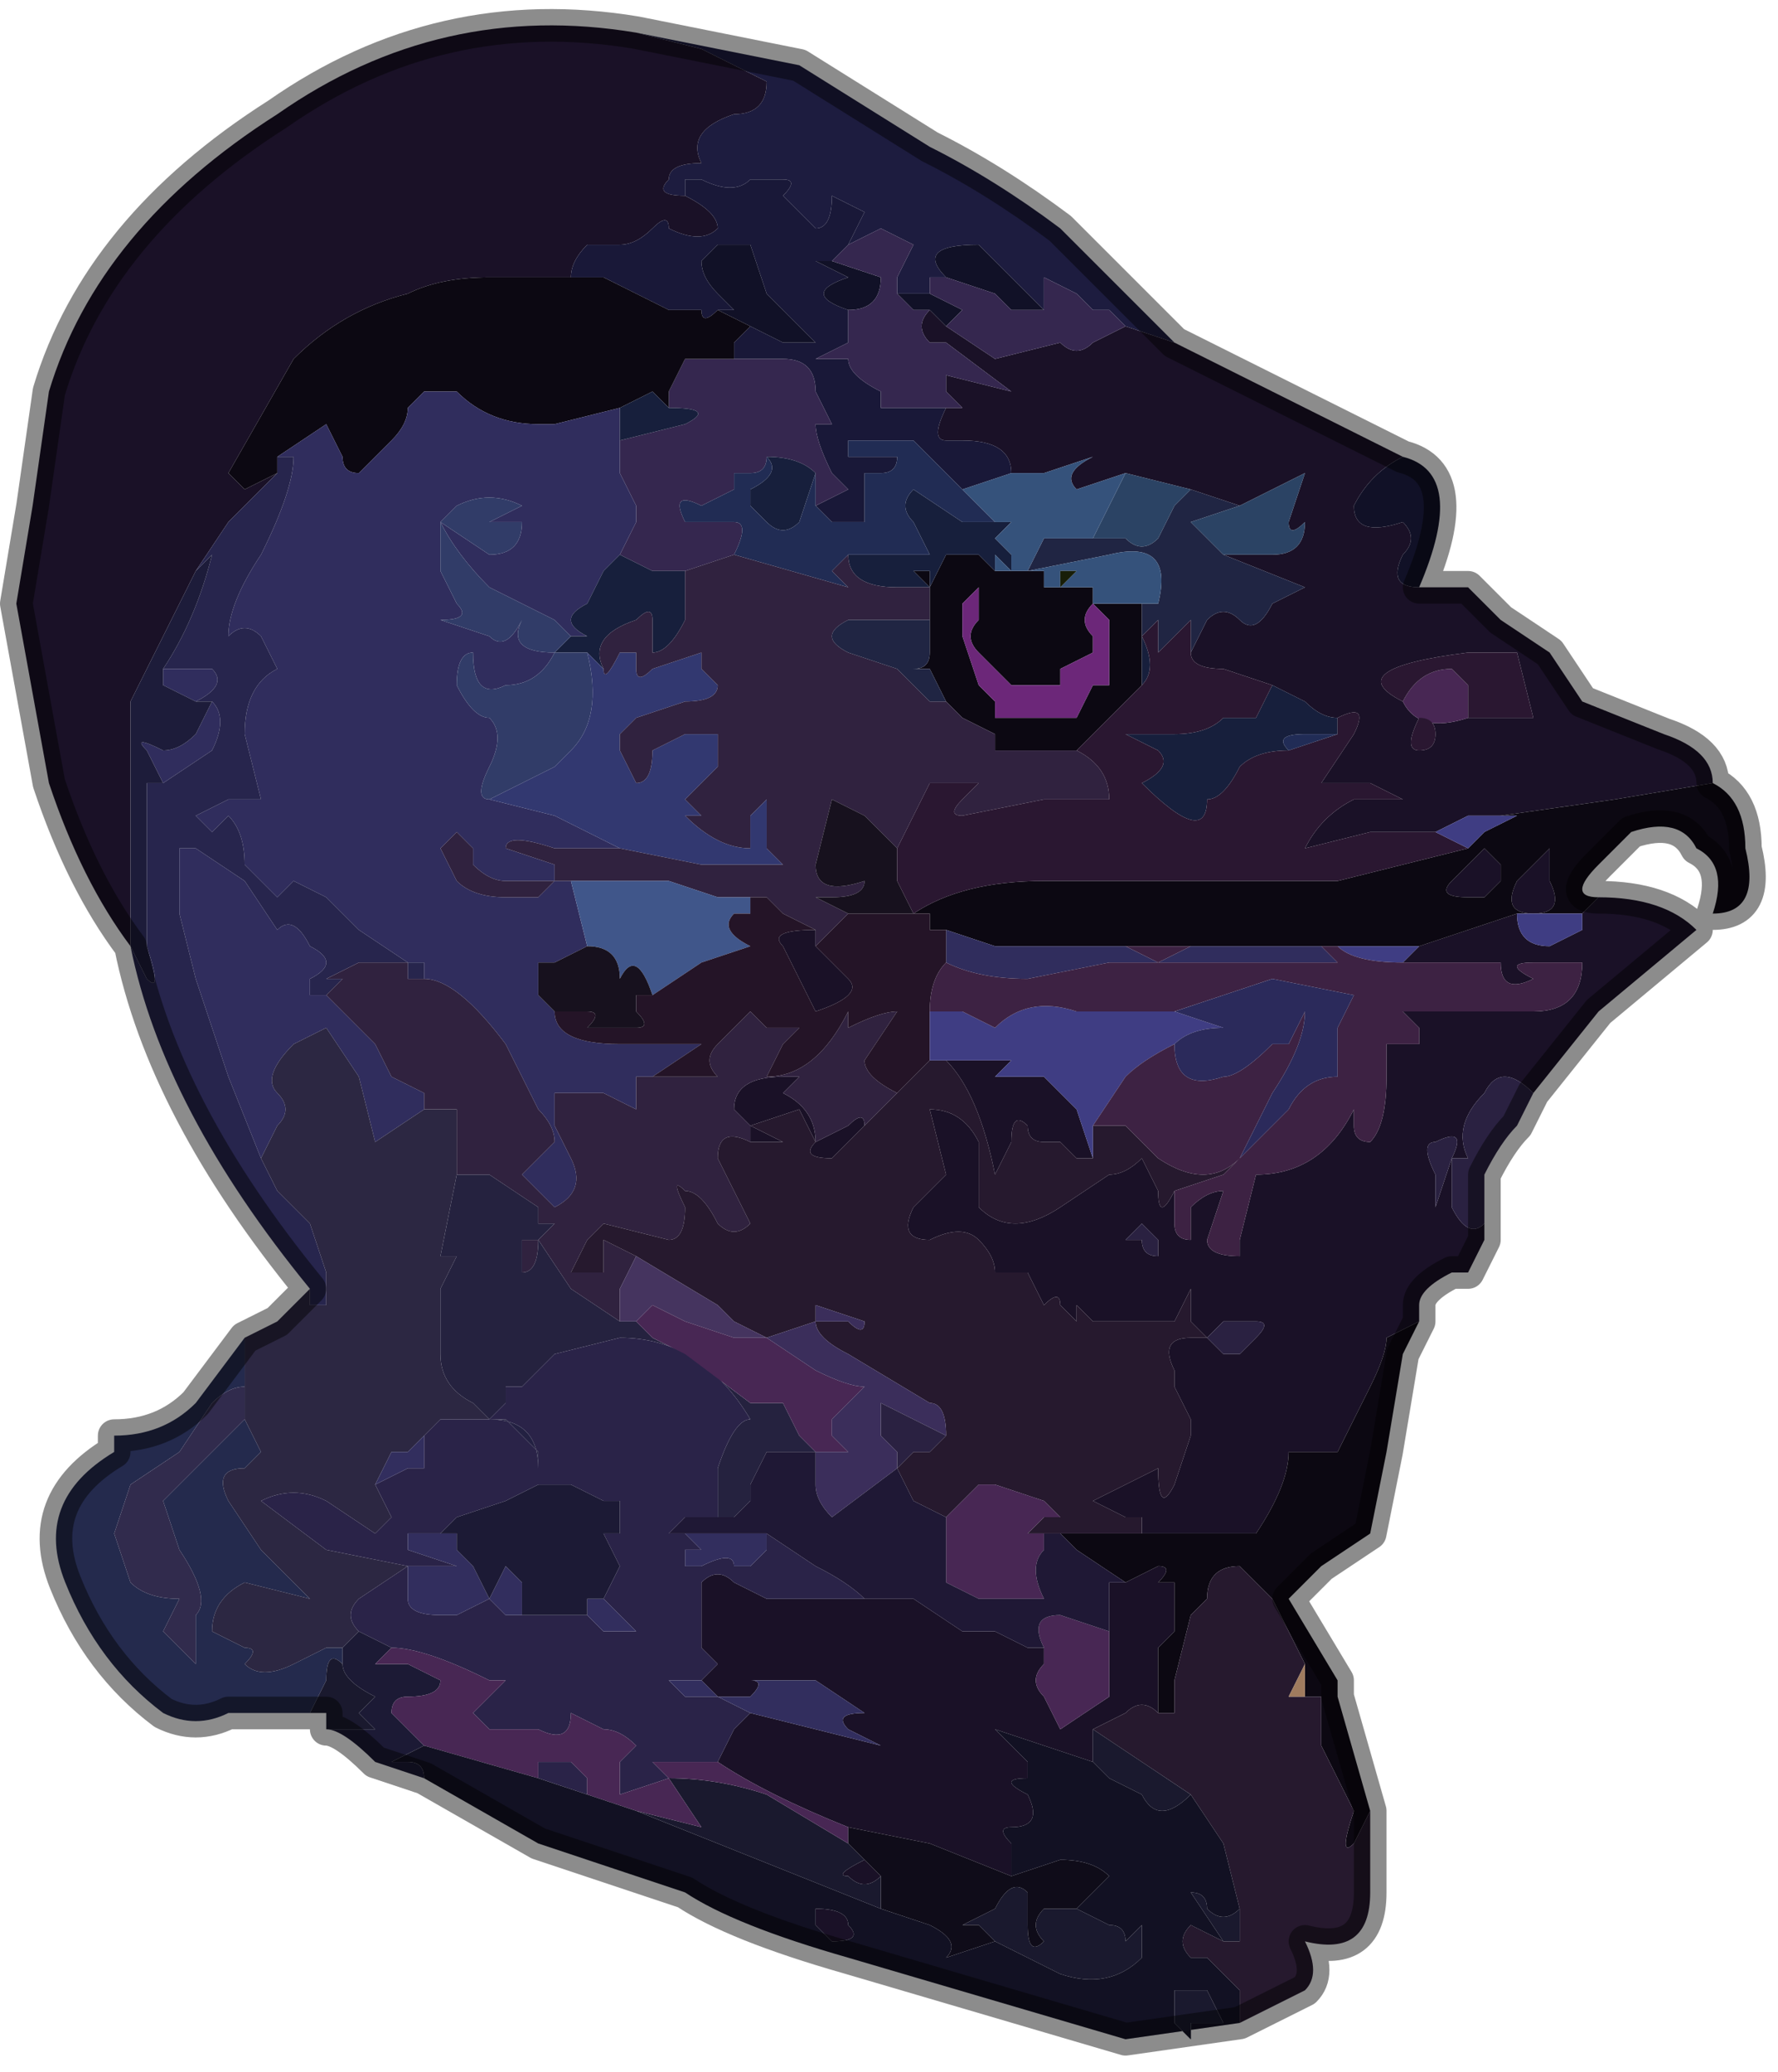 <?xml version="1.0" encoding="UTF-8" standalone="no"?>
<svg xmlns:xlink="http://www.w3.org/1999/xlink" height="6.35px" width="5.45px" xmlns="http://www.w3.org/2000/svg">
  <g transform="matrix(1.0, 0.0, 0.0, 1.0, 2.2, 3.1)">
    <path d="M-0.25 -3.0 L0.25 -2.9 0.65 -2.65 Q0.85 -2.55 1.05 -2.4 L1.3 -2.15 1.3 -2.15 1.4 -2.05 1.25 -2.1 1.2 -2.15 1.2 -2.15 1.15 -2.15 1.1 -2.2 1.0 -2.25 1.0 -2.15 0.9 -2.25 0.8 -2.35 Q0.6 -2.35 0.7 -2.25 L0.65 -2.25 0.65 -2.2 0.55 -2.2 0.55 -2.25 0.6 -2.35 0.5 -2.4 0.4 -2.35 0.45 -2.45 0.35 -2.5 Q0.35 -2.4 0.3 -2.4 L0.2 -2.5 Q0.25 -2.55 0.2 -2.55 L0.1 -2.55 Q0.05 -2.5 -0.05 -2.55 L-0.1 -2.55 -0.1 -2.5 Q-0.2 -2.5 -0.15 -2.55 -0.15 -2.6 -0.05 -2.6 -0.1 -2.7 0.05 -2.75 0.15 -2.75 0.15 -2.85 L-0.05 -2.95 -0.25 -3.0" fill="#1d1c3f" fill-rule="evenodd" stroke="none"/>
    <path d="M-0.25 -3.0 L-0.05 -2.95 0.15 -2.85 Q0.15 -2.75 0.05 -2.75 -0.1 -2.7 -0.05 -2.6 -0.15 -2.6 -0.15 -2.55 -0.2 -2.5 -0.1 -2.5 0.0 -2.45 0.0 -2.4 -0.05 -2.35 -0.15 -2.4 -0.15 -2.45 -0.2 -2.4 -0.25 -2.35 -0.3 -2.35 L-0.4 -2.35 Q-0.45 -2.3 -0.45 -2.25 L-0.7 -2.25 Q-0.85 -2.25 -0.95 -2.2 -1.15 -2.15 -1.3 -2.0 L-1.5 -1.65 -1.45 -1.6 -1.35 -1.65 -1.5 -1.5 -1.6 -1.35 -1.7 -1.15 -1.8 -0.95 -1.8 -0.2 Q-1.95 -0.4 -2.05 -0.7 L-2.15 -1.25 -2.1 -1.55 -2.05 -1.9 Q-1.9 -2.4 -1.35 -2.75 -0.85 -3.1 -0.25 -3.0 M1.25 -2.1 L1.4 -2.05 2.1 -1.7 Q2.0 -1.65 1.95 -1.55 1.95 -1.45 2.1 -1.5 2.15 -1.45 2.1 -1.4 2.05 -1.3 2.15 -1.3 L2.3 -1.3 2.4 -1.2 2.55 -1.1 2.65 -0.95 2.9 -0.85 Q3.05 -0.8 3.05 -0.7 L2.75 -0.65 2.4 -0.6 2.3 -0.6 2.2 -0.55 2.0 -0.55 1.8 -0.5 Q1.85 -0.6 1.95 -0.65 L2.1 -0.65 2.0 -0.7 1.85 -0.7 1.95 -0.85 Q2.0 -0.95 1.9 -0.9 1.85 -0.9 1.8 -0.95 L1.7 -1.0 1.55 -1.05 Q1.45 -1.05 1.45 -1.1 L1.5 -1.2 Q1.55 -1.25 1.6 -1.2 1.65 -1.15 1.7 -1.25 L1.8 -1.3 1.55 -1.4 1.7 -1.4 Q1.8 -1.4 1.8 -1.5 1.75 -1.45 1.75 -1.5 L1.8 -1.65 1.6 -1.55 1.45 -1.6 1.25 -1.65 1.1 -1.6 Q1.05 -1.65 1.15 -1.7 L1.0 -1.65 0.9 -1.65 Q0.9 -1.75 0.75 -1.75 L0.7 -1.75 Q0.65 -1.75 0.7 -1.85 0.75 -1.85 0.75 -1.85 L0.7 -1.9 0.7 -1.95 0.9 -1.9 0.7 -2.05 0.65 -2.05 Q0.6 -2.1 0.65 -2.15 L0.7 -2.1 0.85 -2.0 1.05 -2.05 Q1.1 -2.0 1.15 -2.05 L1.25 -2.1 M2.7 -0.35 Q2.9 -0.35 3.0 -0.25 L2.7 0.0 2.5 0.25 Q2.4 0.15 2.35 0.25 2.25 0.35 2.3 0.45 L2.25 0.45 Q2.3 0.35 2.2 0.4 2.15 0.4 2.2 0.5 L2.2 0.6 2.25 0.45 2.25 0.6 Q2.3 0.7 2.35 0.65 L2.35 0.7 2.3 0.8 2.25 0.8 Q2.15 0.85 2.15 0.9 L2.15 0.95 2.05 1.0 Q2.05 1.05 2.0 1.15 L1.9 1.35 1.8 1.35 1.75 1.35 Q1.75 1.45 1.65 1.6 L1.3 1.6 1.3 1.55 1.25 1.55 1.15 1.5 1.25 1.45 1.35 1.4 Q1.35 1.55 1.4 1.45 L1.45 1.3 1.45 1.25 1.4 1.15 1.4 1.1 Q1.35 1.0 1.45 1.0 L1.5 1.0 1.45 0.95 1.45 0.85 1.4 0.95 1.3 0.95 Q1.2 0.95 1.15 0.95 L1.1 0.9 1.1 0.95 1.05 0.9 Q1.05 0.85 1.0 0.9 L0.95 0.8 0.85 0.8 Q0.85 0.75 0.8 0.7 0.75 0.65 0.65 0.7 0.55 0.7 0.6 0.6 L0.7 0.5 0.65 0.3 Q0.75 0.3 0.8 0.4 L0.8 0.6 Q0.9 0.7 1.05 0.6 L1.2 0.5 Q1.25 0.5 1.3 0.45 L1.35 0.55 Q1.35 0.65 1.4 0.55 L1.4 0.65 Q1.4 0.7 1.45 0.7 L1.45 0.6 Q1.5 0.55 1.55 0.55 L1.5 0.7 Q1.5 0.75 1.6 0.75 L1.6 0.7 1.65 0.5 Q1.85 0.5 1.95 0.3 L1.95 0.35 Q1.95 0.4 2.0 0.4 2.05 0.35 2.05 0.2 L2.05 0.1 2.15 0.1 2.15 0.05 2.1 0.0 2.25 0.0 2.5 0.0 Q2.65 0.0 2.65 -0.15 L2.5 -0.15 Q2.4 -0.15 2.5 -0.1 2.4 -0.05 2.4 -0.15 L2.25 -0.15 2.1 -0.15 2.15 -0.2 2.3 -0.25 2.45 -0.3 Q2.45 -0.2 2.55 -0.2 L2.65 -0.25 2.65 -0.3 2.7 -0.35 M0.3 -0.25 L0.3 -0.2 0.4 -0.1 Q0.45 -0.05 0.3 0.0 L0.2 -0.2 Q0.15 -0.25 0.3 -0.25 M2.3 -0.9 L2.4 -0.9 2.5 -0.9 2.45 -1.1 2.3 -1.1 Q1.9 -1.05 2.1 -0.95 2.15 -0.85 2.3 -0.9 M2.15 -0.8 Q2.2 -0.8 2.2 -0.85 2.2 -0.9 2.15 -0.9 2.1 -0.8 2.15 -0.8 M2.45 -0.4 L2.55 -0.5 2.55 -0.4 Q2.6 -0.3 2.5 -0.3 2.4 -0.3 2.45 -0.4 M2.4 -0.45 L2.4 -0.4 2.35 -0.35 2.3 -0.35 Q2.2 -0.35 2.25 -0.4 L2.35 -0.5 2.4 -0.45 M1.15 0.45 L1.1 0.45 1.05 0.4 1.0 0.4 Q0.95 0.4 0.95 0.35 0.9 0.3 0.9 0.4 L0.85 0.5 Q0.8 0.25 0.7 0.15 L0.9 0.15 Q0.8 0.25 0.85 0.2 L1.0 0.2 1.1 0.3 1.15 0.45 M0.45 0.35 L0.35 0.45 Q0.25 0.45 0.3 0.4 L0.25 0.3 0.1 0.35 0.2 0.4 0.1 0.4 0.1 0.35 0.05 0.3 Q0.05 0.2 0.2 0.2 L0.25 0.2 0.2 0.25 Q0.3 0.3 0.3 0.4 L0.4 0.35 Q0.45 0.3 0.45 0.35 M1.5 1.0 L1.55 1.05 1.6 1.05 1.65 1.0 Q1.7 0.95 1.65 0.95 L1.55 0.95 1.5 1.0 M1.35 0.7 L1.3 0.65 1.25 0.7 1.3 0.7 Q1.3 0.75 1.35 0.75 L1.35 0.7 M0.45 1.8 L0.55 1.8 0.6 1.8 0.75 1.9 0.85 1.9 0.95 1.95 1.0 1.95 1.0 2.0 Q0.95 2.05 1.0 2.1 L1.05 2.2 1.2 2.1 1.2 1.9 1.2 1.75 1.25 1.75 1.35 1.7 Q1.4 1.7 1.35 1.75 L1.4 1.75 1.4 1.9 1.35 1.95 1.35 2.15 Q1.3 2.1 1.25 2.15 L1.15 2.2 1.15 2.3 0.85 2.2 0.95 2.3 0.95 2.35 Q0.85 2.35 0.95 2.4 1.0 2.5 0.9 2.5 0.85 2.5 0.9 2.55 L0.9 2.65 0.65 2.55 0.4 2.5 Q0.15 2.4 0.0 2.3 L0.05 2.2 0.1 2.15 0.5 2.25 0.4 2.2 Q0.35 2.15 0.45 2.15 L0.3 2.05 0.1 2.05 Q0.15 2.05 0.1 2.1 L0.0 2.1 -0.05 2.05 0.0 2.0 Q0.05 2.0 0.0 2.0 L0.0 2.0 -0.05 1.95 -0.05 1.85 -0.05 1.75 Q0.0 1.7 0.05 1.75 L0.15 1.8 0.25 1.8 0.45 1.8 M0.45 2.6 L0.5 2.65 Q0.45 2.7 0.4 2.65 0.35 2.65 0.45 2.6 M0.3 2.8 Q0.3 2.8 0.3 2.75 0.4 2.75 0.4 2.8 0.45 2.85 0.35 2.85 L0.3 2.8" fill="#1a1127" fill-rule="evenodd" stroke="none"/>
    <path d="M-0.1 -2.5 L-0.1 -2.55 -0.05 -2.55 Q0.05 -2.5 0.1 -2.55 L0.2 -2.55 Q0.25 -2.55 0.2 -2.5 L0.3 -2.4 Q0.35 -2.4 0.35 -2.5 L0.45 -2.45 0.4 -2.35 0.35 -2.3 0.3 -2.3 0.4 -2.25 Q0.25 -2.2 0.4 -2.15 L0.4 -2.15 0.4 -2.05 0.3 -2.0 0.4 -2.0 Q0.4 -1.95 0.5 -1.9 L0.5 -1.85 0.7 -1.85 Q0.65 -1.75 0.7 -1.75 L0.75 -1.75 Q0.9 -1.75 0.9 -1.65 L0.75 -1.6 0.6 -1.75 0.4 -1.75 0.4 -1.7 0.55 -1.7 Q0.55 -1.65 0.5 -1.65 L0.45 -1.65 0.45 -1.5 0.35 -1.5 Q0.3 -1.55 0.3 -1.55 L0.4 -1.6 0.35 -1.65 Q0.3 -1.75 0.3 -1.8 L0.35 -1.8 0.3 -1.9 0.3 -1.9 Q0.3 -2.0 0.2 -2.0 L0.05 -2.0 0.05 -2.05 0.1 -2.1 0.2 -2.05 0.3 -2.05 0.2 -2.15 0.2 -2.15 0.15 -2.2 0.1 -2.35 0.0 -2.35 -0.05 -2.3 Q-0.05 -2.25 0.0 -2.2 L0.05 -2.15 0.0 -2.15 0.0 -2.15 Q-0.05 -2.1 -0.05 -2.15 L-0.05 -2.15 -0.15 -2.15 -0.35 -2.25 -0.45 -2.25 Q-0.45 -2.3 -0.4 -2.35 L-0.3 -2.35 Q-0.25 -2.35 -0.2 -2.4 -0.15 -2.45 -0.15 -2.4 -0.05 -2.35 0.0 -2.4 0.0 -2.45 -0.1 -2.5 M-0.05 -2.15 L-0.05 -2.15 -0.05 -2.15" fill="#191838" fill-rule="evenodd" stroke="none"/>
    <path d="M0.55 -2.2 L0.65 -2.2 0.75 -2.15 0.75 -2.15 0.7 -2.1 0.65 -2.15 0.65 -2.15 0.6 -2.15 0.6 -2.15 0.55 -2.2 M0.7 -2.25 Q0.6 -2.35 0.8 -2.35 L0.9 -2.25 1.0 -2.15 0.95 -2.15 0.9 -2.15 0.85 -2.2 0.7 -2.25 M2.1 -1.7 Q2.3 -1.65 2.15 -1.3 2.05 -1.3 2.1 -1.4 2.15 -1.45 2.1 -1.5 1.95 -1.45 1.95 -1.55 2.0 -1.65 2.1 -1.7 M0.4 -2.15 Q0.25 -2.2 0.4 -2.25 L0.3 -2.3 0.35 -2.3 0.5 -2.25 Q0.5 -2.15 0.4 -2.15 M0.0 -2.15 L0.0 -2.15 0.05 -2.15 0.0 -2.2 Q-0.05 -2.25 -0.05 -2.3 L0.0 -2.35 0.1 -2.35 0.15 -2.2 0.2 -2.15 0.2 -2.15 0.3 -2.05 0.2 -2.05 0.1 -2.1 0.0 -2.15" fill="#111127" fill-rule="evenodd" stroke="none"/>
    <path d="M0.4 -2.35 L0.5 -2.4 0.6 -2.35 0.55 -2.25 0.55 -2.2 0.6 -2.15 0.6 -2.15 0.65 -2.15 0.65 -2.15 Q0.6 -2.1 0.65 -2.05 L0.7 -2.05 0.9 -1.9 0.7 -1.95 0.7 -1.9 0.75 -1.85 Q0.75 -1.85 0.7 -1.85 L0.5 -1.85 0.5 -1.9 Q0.4 -1.95 0.4 -2.0 L0.3 -2.0 0.4 -2.05 0.4 -2.15 0.4 -2.15 Q0.5 -2.15 0.5 -2.25 L0.35 -2.3 0.4 -2.35 M0.65 -2.2 L0.65 -2.25 0.7 -2.25 0.85 -2.2 0.9 -2.15 0.95 -2.15 1.0 -2.15 1.0 -2.25 1.1 -2.2 1.15 -2.15 1.2 -2.15 1.2 -2.15 1.25 -2.1 1.15 -2.05 Q1.1 -2.0 1.05 -2.05 L0.85 -2.0 0.7 -2.1 0.75 -2.15 0.75 -2.15 0.65 -2.2 M0.05 -2.0 L0.2 -2.0 Q0.3 -2.0 0.3 -1.9 L0.3 -1.9 0.35 -1.8 0.3 -1.8 Q0.3 -1.75 0.35 -1.65 L0.4 -1.6 0.3 -1.55 0.3 -1.65 Q0.25 -1.7 0.15 -1.7 0.15 -1.65 0.1 -1.65 L0.05 -1.65 Q0.05 -1.6 0.05 -1.6 L-0.05 -1.55 Q-0.15 -1.6 -0.1 -1.5 L0.05 -1.5 Q0.1 -1.5 0.05 -1.4 L-0.1 -1.35 -0.2 -1.35 -0.3 -1.4 -0.25 -1.5 -0.25 -1.55 -0.3 -1.65 -0.3 -1.75 -0.1 -1.8 Q0.0 -1.85 -0.15 -1.85 L-0.15 -1.9 -0.1 -2.0 0.05 -2.0" fill="#35274f" fill-rule="evenodd" stroke="none"/>
    <path d="M3.05 -0.7 Q3.15 -0.65 3.15 -0.5 3.2 -0.3 3.05 -0.3 3.1 -0.45 3.0 -0.5 2.95 -0.6 2.8 -0.55 L2.7 -0.45 Q2.6 -0.35 2.7 -0.35 L2.65 -0.3 2.45 -0.3 2.3 -0.25 2.15 -0.2 2.05 -0.2 2.0 -0.2 1.9 -0.2 1.8 -0.2 1.8 -0.2 1.5 -0.2 1.4 -0.2 1.25 -0.2 1.05 -0.2 0.95 -0.2 0.85 -0.2 0.7 -0.25 0.65 -0.25 0.65 -0.3 0.6 -0.3 Q0.75 -0.4 1.0 -0.4 L1.45 -0.4 1.9 -0.4 2.3 -0.5 2.35 -0.55 2.45 -0.6 2.4 -0.6 2.75 -0.65 3.05 -0.7 M2.15 0.95 L2.1 1.05 2.05 1.35 2.0 1.6 1.85 1.7 1.75 1.8 1.9 2.05 1.9 2.1 2.0 2.45 1.95 2.55 Q1.9 2.6 1.95 2.45 L1.9 2.35 1.85 2.25 1.85 2.1 1.8 2.1 1.8 2.0 1.75 1.9 1.7 1.8 1.6 1.7 Q1.5 1.7 1.5 1.8 L1.45 1.85 1.4 2.05 1.4 2.15 1.35 2.15 1.35 1.95 1.4 1.9 1.4 1.75 1.35 1.75 Q1.4 1.7 1.35 1.7 L1.25 1.75 1.1 1.65 1.05 1.6 1.3 1.6 1.65 1.6 Q1.75 1.45 1.75 1.35 L1.8 1.35 1.9 1.35 2.0 1.15 Q2.05 1.05 2.05 1.0 L2.15 0.95 M1.3 -1.25 L1.3 -1.15 1.3 -1.0 1.25 -0.95 1.2 -0.9 1.2 -0.9 1.1 -0.8 1.05 -0.8 1.0 -0.8 1.0 -0.8 0.9 -0.8 0.85 -0.8 0.85 -0.85 0.75 -0.9 0.75 -0.9 0.7 -0.95 0.7 -0.95 0.65 -1.05 0.6 -1.05 Q0.65 -1.05 0.65 -1.1 L0.65 -1.15 0.65 -1.2 0.65 -1.3 0.6 -1.35 0.65 -1.35 0.65 -1.3 0.7 -1.4 0.7 -1.4 0.8 -1.4 0.85 -1.35 Q0.85 -1.35 0.9 -1.35 L1.0 -1.35 1.0 -1.3 1.05 -1.3 1.05 -1.3 1.15 -1.3 1.15 -1.25 1.3 -1.25 1.3 -1.25 M1.3 -1.15 L1.3 -1.15 M1.15 -1.25 Q1.1 -1.2 1.15 -1.15 L1.15 -1.1 1.05 -1.05 1.05 -1.0 1.0 -1.0 0.95 -1.0 0.9 -1.0 0.8 -1.1 Q0.75 -1.15 0.8 -1.2 L0.8 -1.25 0.8 -1.3 0.75 -1.25 Q0.75 -1.25 0.75 -1.2 L0.75 -1.15 0.8 -1.0 0.85 -0.95 0.85 -0.9 0.9 -0.9 0.95 -0.9 0.95 -0.9 1.0 -0.9 1.0 -0.9 1.1 -0.9 1.15 -1.0 1.2 -1.0 1.2 -1.2 1.15 -1.25 1.15 -1.25 M0.0 -2.15 L0.1 -2.1 0.05 -2.05 0.05 -2.0 -0.1 -2.0 -0.15 -1.9 -0.15 -1.85 -0.2 -1.9 -0.3 -1.85 -0.5 -1.8 -0.55 -1.8 Q-0.7 -1.8 -0.8 -1.9 L-0.85 -1.9 -0.9 -1.9 -0.9 -1.9 -0.95 -1.85 Q-0.95 -1.8 -1.0 -1.75 L-1.1 -1.65 Q-1.15 -1.65 -1.15 -1.7 L-1.2 -1.8 -1.35 -1.7 -1.35 -1.65 -1.45 -1.6 -1.5 -1.65 -1.3 -2.0 Q-1.15 -2.15 -0.95 -2.2 -0.85 -2.25 -0.7 -2.25 L-0.45 -2.25 -0.35 -2.25 -0.15 -2.15 -0.05 -2.15 -0.05 -2.15 Q-0.05 -2.1 0.0 -2.15 M2.4 -0.45 L2.35 -0.5 2.25 -0.4 Q2.2 -0.35 2.3 -0.35 L2.35 -0.35 2.4 -0.4 2.4 -0.45 M2.45 -0.4 Q2.4 -0.3 2.5 -0.3 2.6 -0.3 2.55 -0.4 L2.55 -0.5 2.45 -0.4" fill="#0c0812" fill-rule="evenodd" stroke="none"/>
    <path d="M-0.05 -2.15 L-0.05 -2.15 -0.05 -2.15" fill="#3a2622" fill-rule="evenodd" stroke="none"/>
    <path d="M-0.7 -0.65 L-0.5 -0.6 -0.3 -0.5 -0.5 -0.5 -0.5 -0.5 Q-0.65 -0.55 -0.65 -0.5 L-0.5 -0.45 -0.5 -0.4 -0.55 -0.4 -0.65 -0.4 Q-0.7 -0.4 -0.75 -0.45 L-0.75 -0.5 -0.8 -0.55 -0.85 -0.5 -0.85 -0.5 -0.8 -0.4 Q-0.75 -0.35 -0.65 -0.35 L-0.55 -0.35 -0.5 -0.4 -0.45 -0.4 -0.4 -0.2 -0.5 -0.15 -0.55 -0.15 -0.55 -0.05 -0.5 0.0 -0.5 0.0 Q-0.5 0.1 -0.3 0.1 L-0.2 0.1 -0.05 0.1 -0.2 0.2 -0.25 0.2 -0.25 0.3 -0.35 0.25 -0.5 0.25 -0.5 0.35 -0.45 0.45 Q-0.4 0.55 -0.5 0.6 L-0.5 0.6 -0.6 0.5 -0.55 0.45 -0.5 0.4 Q-0.5 0.35 -0.55 0.3 L-0.65 0.1 Q-0.8 -0.1 -0.9 -0.1 L-0.9 -0.15 -0.95 -0.15 -1.1 -0.25 -1.2 -0.35 -1.3 -0.4 -1.35 -0.35 Q-1.4 -0.4 -1.45 -0.45 -1.45 -0.55 -1.5 -0.6 L-1.55 -0.55 -1.6 -0.6 -1.5 -0.65 -1.4 -0.65 -1.45 -0.85 Q-1.45 -1.0 -1.35 -1.05 L-1.4 -1.15 Q-1.45 -1.2 -1.5 -1.15 -1.5 -1.25 -1.4 -1.4 -1.3 -1.6 -1.3 -1.7 L-1.35 -1.7 -1.2 -1.8 -1.15 -1.7 Q-1.15 -1.65 -1.1 -1.65 L-1.0 -1.75 Q-0.95 -1.8 -0.95 -1.85 L-0.9 -1.9 -0.9 -1.9 -0.85 -1.9 -0.8 -1.9 Q-0.7 -1.8 -0.55 -1.8 L-0.5 -1.8 -0.3 -1.85 -0.3 -1.75 -0.3 -1.65 -0.25 -1.55 -0.25 -1.5 -0.3 -1.4 -0.3 -1.4 -0.35 -1.35 -0.4 -1.25 Q-0.5 -1.2 -0.4 -1.15 L-0.45 -1.15 -0.5 -1.2 -0.7 -1.3 Q-0.8 -1.4 -0.85 -1.5 L-0.7 -1.4 Q-0.6 -1.4 -0.6 -1.5 -0.7 -1.5 -0.7 -1.5 L-0.6 -1.55 Q-0.7 -1.6 -0.8 -1.55 L-0.85 -1.5 -0.85 -1.35 -0.8 -1.25 Q-0.75 -1.2 -0.85 -1.2 L-0.7 -1.15 Q-0.65 -1.1 -0.6 -1.2 -0.65 -1.1 -0.5 -1.1 L-0.5 -1.1 Q-0.55 -1.0 -0.65 -1.0 -0.75 -0.95 -0.75 -1.1 -0.8 -1.1 -0.8 -1.0 -0.75 -0.9 -0.7 -0.9 -0.65 -0.85 -0.7 -0.75 -0.75 -0.65 -0.7 -0.65 M0.7 -0.15 Q0.7 -0.2 0.7 -0.25 L0.85 -0.2 0.95 -0.2 1.05 -0.2 1.25 -0.2 1.35 -0.15 1.2 -0.15 0.95 -0.1 Q0.8 -0.1 0.7 -0.15 M1.5 -0.2 L1.8 -0.2 1.85 -0.2 1.9 -0.15 1.6 -0.15 1.35 -0.15 1.45 -0.2 Q1.5 -0.2 1.5 -0.2 M-1.2 -0.05 L-1.1 0.05 -1.05 0.1 -1.0 0.2 -0.9 0.25 -0.9 0.3 -0.9 0.3 -1.05 0.4 -1.1 0.2 -1.2 0.05 -1.3 0.1 Q-1.4 0.2 -1.35 0.25 -1.3 0.3 -1.35 0.35 L-1.4 0.45 -1.5 0.2 -1.6 -0.1 -1.65 -0.3 -1.65 -0.5 -1.6 -0.5 -1.45 -0.4 -1.35 -0.25 Q-1.3 -0.3 -1.25 -0.2 -1.15 -0.15 -1.25 -0.1 L-1.25 -0.05 -1.2 -0.05 -1.2 -0.05 M-1.7 -1.05 L-1.55 -1.05 Q-1.5 -1.0 -1.6 -0.95 L-1.7 -1.0 -1.7 -1.05 M-1.55 -0.95 Q-1.5 -0.9 -1.55 -0.8 L-1.7 -0.7 -1.75 -0.8 Q-1.8 -0.85 -1.7 -0.8 -1.65 -0.8 -1.6 -0.85 L-1.55 -0.95" fill="#302d5d" fill-rule="evenodd" stroke="none"/>
    <path d="M1.7 -1.0 L1.8 -0.95 Q1.85 -0.9 1.9 -0.9 L1.9 -0.85 1.8 -0.85 Q1.7 -0.85 1.75 -0.8 1.65 -0.8 1.6 -0.75 1.55 -0.65 1.5 -0.65 1.5 -0.5 1.3 -0.7 1.4 -0.75 1.35 -0.8 L1.25 -0.85 1.4 -0.85 Q1.5 -0.85 1.55 -0.9 L1.65 -0.9 1.7 -1.0 M0.85 -1.35 L0.8 -1.4 0.7 -1.4 0.7 -1.4 0.65 -1.3 0.65 -1.35 0.6 -1.35 0.65 -1.3 0.55 -1.3 Q0.4 -1.3 0.4 -1.4 L0.65 -1.4 0.6 -1.5 Q0.55 -1.55 0.6 -1.6 L0.75 -1.5 0.85 -1.5 0.9 -1.5 0.85 -1.45 0.9 -1.4 0.9 -1.35 0.85 -1.4 0.85 -1.35 M1.3 -1.0 L1.3 -1.15 Q1.35 -1.05 1.3 -1.0 M0.3 -1.65 L0.25 -1.5 Q0.2 -1.45 0.15 -1.5 L0.1 -1.55 0.1 -1.6 Q0.2 -1.65 0.15 -1.7 0.25 -1.7 0.3 -1.65 M-0.35 -1.05 L-0.4 -1.1 -0.5 -1.1 -0.45 -1.15 -0.4 -1.15 Q-0.5 -1.2 -0.4 -1.25 L-0.35 -1.35 -0.3 -1.4 -0.3 -1.4 -0.2 -1.35 -0.1 -1.35 -0.1 -1.2 Q-0.15 -1.1 -0.2 -1.1 L-0.2 -1.2 Q-0.2 -1.25 -0.25 -1.2 -0.4 -1.15 -0.35 -1.05 M-0.3 -1.85 L-0.2 -1.9 -0.15 -1.85 Q0.0 -1.85 -0.1 -1.8 L-0.3 -1.75 -0.3 -1.85" fill="#171f3c" fill-rule="evenodd" stroke="none"/>
    <path d="M0.3 -1.55 Q0.3 -1.55 0.35 -1.5 L0.45 -1.5 0.45 -1.65 0.5 -1.65 Q0.55 -1.65 0.55 -1.7 L0.4 -1.7 0.4 -1.75 0.6 -1.75 0.75 -1.6 0.85 -1.5 0.75 -1.5 0.6 -1.6 Q0.55 -1.55 0.6 -1.5 L0.65 -1.4 0.4 -1.4 0.35 -1.35 0.4 -1.3 0.05 -1.4 Q0.1 -1.5 0.05 -1.5 L-0.1 -1.5 Q-0.15 -1.6 -0.05 -1.55 L0.05 -1.6 Q0.05 -1.6 0.05 -1.65 L0.1 -1.65 Q0.15 -1.65 0.15 -1.7 0.2 -1.65 0.1 -1.6 L0.1 -1.55 0.15 -1.5 Q0.2 -1.45 0.25 -1.5 L0.3 -1.65 0.3 -1.55" fill="#212c54" fill-rule="evenodd" stroke="none"/>
    <path d="M-1.25 0.85 Q-1.7 0.3 -1.8 -0.2 L-1.75 -0.1 Q-1.7 -0.05 -1.75 -0.2 L-1.75 -0.7 -1.7 -0.7 -1.7 -0.7 -1.55 -0.8 Q-1.5 -0.9 -1.55 -0.95 L-1.6 -0.95 Q-1.5 -1.0 -1.55 -1.05 L-1.7 -1.05 Q-1.6 -1.2 -1.55 -1.4 L-1.6 -1.35 -1.5 -1.5 -1.35 -1.65 -1.35 -1.7 -1.3 -1.7 Q-1.3 -1.6 -1.4 -1.4 -1.5 -1.25 -1.5 -1.15 -1.45 -1.2 -1.4 -1.15 L-1.35 -1.05 Q-1.45 -1.0 -1.45 -0.85 L-1.4 -0.65 -1.5 -0.65 -1.6 -0.6 -1.55 -0.55 -1.5 -0.6 Q-1.45 -0.55 -1.45 -0.45 -1.4 -0.4 -1.35 -0.35 L-1.3 -0.4 -1.2 -0.35 -1.1 -0.25 -0.95 -0.15 -0.9 -0.15 -0.9 -0.1 -0.9 -0.1 -0.95 -0.1 -0.95 -0.15 -1.05 -0.15 -1.1 -0.15 -1.2 -0.1 -1.15 -0.1 -1.2 -0.05 -1.2 -0.05 -1.25 -0.05 -1.25 -0.1 Q-1.15 -0.15 -1.25 -0.2 -1.3 -0.3 -1.35 -0.25 L-1.45 -0.4 -1.6 -0.5 -1.65 -0.5 -1.65 -0.3 -1.6 -0.1 -1.5 0.2 -1.4 0.45 -1.35 0.55 -1.25 0.65 -1.2 0.8 -1.2 0.9 -1.25 0.9 -1.25 0.85 M-1.2 -0.1 L-1.2 -0.1" fill="#27254d" fill-rule="evenodd" stroke="none"/>
    <path d="M-0.4 -1.1 Q-0.35 -0.9 -0.45 -0.8 L-0.5 -0.75 -0.7 -0.65 Q-0.75 -0.65 -0.7 -0.75 -0.65 -0.85 -0.7 -0.9 -0.75 -0.9 -0.8 -1.0 -0.8 -1.1 -0.75 -1.1 -0.75 -0.95 -0.65 -1.0 -0.55 -1.0 -0.5 -1.1 L-0.5 -1.1 Q-0.65 -1.1 -0.6 -1.2 -0.65 -1.1 -0.7 -1.15 L-0.85 -1.2 Q-0.75 -1.2 -0.8 -1.25 L-0.85 -1.35 -0.85 -1.5 -0.8 -1.55 Q-0.7 -1.6 -0.6 -1.55 L-0.7 -1.5 Q-0.7 -1.5 -0.6 -1.5 -0.6 -1.4 -0.7 -1.4 L-0.85 -1.5 Q-0.8 -1.4 -0.7 -1.3 L-0.5 -1.2 -0.45 -1.15 -0.5 -1.1 -0.4 -1.1" fill="#313c68" fill-rule="evenodd" stroke="none"/>
    <path d="M-0.35 -1.05 Q-0.35 -1.0 -0.3 -1.1 L-0.25 -1.1 -0.25 -1.05 Q-0.25 -1.0 -0.2 -1.05 L-0.05 -1.1 -0.05 -1.05 0.0 -1.0 Q0.0 -0.95 -0.1 -0.95 L-0.25 -0.9 -0.3 -0.85 -0.3 -0.8 -0.25 -0.7 Q-0.2 -0.7 -0.2 -0.8 L-0.1 -0.85 0.0 -0.85 0.0 -0.75 -0.1 -0.65 -0.05 -0.6 Q-0.05 -0.6 -0.1 -0.6 0.0 -0.5 0.1 -0.5 L0.1 -0.6 0.15 -0.65 0.15 -0.5 0.2 -0.45 -0.05 -0.45 -0.3 -0.5 -0.5 -0.6 -0.7 -0.65 -0.5 -0.75 -0.45 -0.8 Q-0.35 -0.9 -0.4 -1.1 L-0.35 -1.05" fill="#323870" fill-rule="evenodd" stroke="none"/>
    <path d="M0.65 -1.3 L0.65 -1.2 0.4 -1.2 Q0.3 -1.15 0.4 -1.1 L0.55 -1.05 0.65 -0.95 0.7 -0.95 0.75 -0.9 0.75 -0.9 0.85 -0.85 0.85 -0.8 0.9 -0.8 1.0 -0.8 1.0 -0.8 1.05 -0.8 1.1 -0.8 Q1.2 -0.75 1.2 -0.65 L1.0 -0.65 0.75 -0.6 Q0.7 -0.6 0.75 -0.65 L0.8 -0.7 0.65 -0.7 0.55 -0.5 0.45 -0.6 0.35 -0.65 0.3 -0.45 Q0.3 -0.35 0.45 -0.4 0.45 -0.35 0.35 -0.35 L0.3 -0.35 0.4 -0.3 0.3 -0.2 0.3 -0.25 0.2 -0.3 0.15 -0.35 0.1 -0.35 0.0 -0.35 0.0 -0.35 -0.15 -0.4 -0.45 -0.4 -0.5 -0.4 -0.55 -0.35 -0.65 -0.35 Q-0.75 -0.35 -0.8 -0.4 L-0.85 -0.5 -0.85 -0.5 -0.8 -0.55 -0.75 -0.5 -0.75 -0.45 Q-0.7 -0.4 -0.65 -0.4 L-0.55 -0.4 -0.5 -0.4 -0.5 -0.45 -0.65 -0.5 Q-0.65 -0.55 -0.5 -0.5 L-0.5 -0.5 -0.3 -0.5 -0.05 -0.45 0.2 -0.45 0.15 -0.5 0.15 -0.65 0.1 -0.6 0.1 -0.5 Q0.0 -0.5 -0.1 -0.6 -0.05 -0.6 -0.05 -0.6 L-0.1 -0.65 0.0 -0.75 0.0 -0.85 -0.1 -0.85 -0.2 -0.8 Q-0.2 -0.7 -0.25 -0.7 L-0.3 -0.8 -0.3 -0.85 -0.25 -0.9 -0.1 -0.95 Q0.0 -0.95 0.0 -1.0 L-0.05 -1.05 -0.05 -1.1 -0.2 -1.05 Q-0.25 -1.0 -0.25 -1.05 L-0.25 -1.1 -0.3 -1.1 Q-0.35 -1.0 -0.35 -1.05 -0.4 -1.15 -0.25 -1.2 -0.2 -1.25 -0.2 -1.2 L-0.2 -1.1 Q-0.15 -1.1 -0.1 -1.2 L-0.1 -1.35 0.05 -1.4 0.4 -1.3 0.35 -1.35 0.4 -1.4 Q0.4 -1.3 0.55 -1.3 L0.65 -1.3 M0.1 -0.35 L0.1 -0.35 M0.55 0.25 L0.5 0.3 0.45 0.35 Q0.45 0.3 0.4 0.35 L0.3 0.4 Q0.3 0.3 0.2 0.25 L0.25 0.2 0.2 0.2 Q0.05 0.2 0.05 0.3 L0.1 0.35 0.1 0.4 Q0.0 0.35 0.0 0.45 L0.1 0.65 Q0.05 0.7 0.0 0.65 -0.05 0.55 -0.1 0.55 -0.15 0.5 -0.1 0.6 -0.1 0.7 -0.15 0.7 L-0.35 0.65 -0.4 0.7 -0.45 0.8 -0.35 0.8 -0.35 0.7 -0.4 0.7 -0.35 0.7 -0.25 0.75 -0.3 0.85 -0.3 0.95 -0.45 0.85 -0.55 0.7 Q-0.55 0.8 -0.6 0.8 L-0.6 0.7 -0.55 0.7 -0.5 0.65 -0.55 0.65 -0.55 0.6 -0.7 0.5 -0.75 0.5 -0.8 0.5 -0.8 0.3 -0.9 0.3 -0.9 0.3 -0.9 0.25 -1.0 0.2 -1.05 0.1 -1.1 0.05 -1.2 -0.05 -1.15 -0.1 -1.2 -0.1 -1.1 -0.15 -1.05 -0.15 -0.95 -0.15 -0.95 -0.1 -0.9 -0.1 -0.9 -0.1 Q-0.8 -0.1 -0.65 0.1 L-0.55 0.3 Q-0.5 0.35 -0.5 0.4 L-0.55 0.45 -0.6 0.5 -0.5 0.6 -0.5 0.6 Q-0.4 0.55 -0.45 0.45 L-0.5 0.35 -0.5 0.25 -0.35 0.25 -0.25 0.3 -0.25 0.2 -0.2 0.2 -0.1 0.2 0.0 0.2 Q-0.05 0.15 0.0 0.1 L0.1 0.0 0.15 0.05 0.25 0.05 0.2 0.1 0.15 0.2 Q0.3 0.2 0.4 0.0 0.4 0.1 0.4 0.05 0.5 0.0 0.55 0.0 L0.45 0.15 Q0.45 0.2 0.55 0.25 M-1.2 -0.1 L-1.2 -0.1" fill="#30223f" fill-rule="evenodd" stroke="none"/>
    <path d="M1.45 -1.6 L1.6 -1.55 1.45 -1.5 1.55 -1.4 1.8 -1.3 1.7 -1.25 Q1.65 -1.15 1.6 -1.2 1.55 -1.25 1.5 -1.2 L1.45 -1.1 1.45 -1.2 1.35 -1.1 1.35 -1.2 1.3 -1.15 1.3 -1.25 1.35 -1.25 Q1.4 -1.45 1.2 -1.4 L0.95 -1.35 1.0 -1.45 1.15 -1.45 1.25 -1.45 Q1.3 -1.4 1.35 -1.45 L1.4 -1.55 1.45 -1.6 M0.65 -1.2 L0.65 -1.15 0.65 -1.1 Q0.65 -1.05 0.6 -1.05 L0.65 -1.05 0.7 -0.95 0.7 -0.95 0.65 -0.95 0.55 -1.05 0.4 -1.1 Q0.3 -1.15 0.4 -1.2 L0.65 -1.2" fill="#202543" fill-rule="evenodd" stroke="none"/>
    <path d="M-0.45 -0.4 L-0.15 -0.4 0.0 -0.35 0.0 -0.35 0.1 -0.35 0.1 -0.35 0.1 -0.3 0.05 -0.3 0.05 -0.3 Q0.0 -0.25 0.1 -0.2 L-0.05 -0.15 -0.2 -0.05 Q-0.25 -0.2 -0.3 -0.1 -0.3 -0.2 -0.4 -0.2 L-0.45 -0.4" fill="#40568a" fill-rule="evenodd" stroke="none"/>
    <path d="M0.4 -0.3 L0.5 -0.3 0.65 -0.3 0.65 -0.25 0.7 -0.25 Q0.7 -0.2 0.7 -0.15 0.65 -0.1 0.65 0.0 L0.65 0.15 0.55 0.25 Q0.45 0.2 0.45 0.15 L0.55 0.0 Q0.5 0.0 0.4 0.05 0.4 0.1 0.4 0.0 0.3 0.2 0.15 0.2 L0.2 0.1 0.25 0.05 0.15 0.05 0.1 0.0 0.0 0.1 Q-0.05 0.15 0.0 0.2 L-0.1 0.2 -0.2 0.2 -0.05 0.1 -0.2 0.1 -0.3 0.1 Q-0.5 0.1 -0.5 0.0 L-0.4 0.0 Q-0.35 0.0 -0.4 0.05 L-0.25 0.05 Q-0.2 0.05 -0.25 0.0 L-0.25 -0.05 -0.2 -0.05 -0.05 -0.15 0.1 -0.2 Q0.0 -0.25 0.05 -0.3 L0.05 -0.3 0.1 -0.3 0.1 -0.35 0.1 -0.35 0.15 -0.35 0.2 -0.3 0.3 -0.25 Q0.15 -0.25 0.2 -0.2 L0.3 0.0 Q0.45 -0.05 0.4 -0.1 L0.3 -0.2 0.4 -0.3" fill="#241427" fill-rule="evenodd" stroke="none"/>
    <path d="M0.55 -0.5 L0.55 -0.4 0.6 -0.3 0.65 -0.3 0.5 -0.3 0.4 -0.3 0.3 -0.35 0.35 -0.35 Q0.45 -0.35 0.45 -0.4 0.3 -0.35 0.3 -0.45 L0.35 -0.65 0.45 -0.6 0.55 -0.5 M-0.5 0.0 L-0.5 0.0 -0.55 -0.05 -0.55 -0.15 -0.5 -0.15 -0.4 -0.2 Q-0.3 -0.2 -0.3 -0.1 -0.25 -0.2 -0.2 -0.05 L-0.25 -0.05 -0.25 0.0 Q-0.2 0.05 -0.25 0.05 L-0.4 0.05 Q-0.35 0.0 -0.4 0.0 L-0.5 0.0" fill="#17111e" fill-rule="evenodd" stroke="none"/>
    <path d="M-1.8 -0.2 L-1.8 -0.2 -1.8 -0.95 -1.7 -1.15 -1.6 -1.35 -1.55 -1.4 Q-1.6 -1.2 -1.7 -1.05 L-1.7 -1.0 -1.6 -0.95 -1.55 -0.95 -1.6 -0.85 Q-1.65 -0.8 -1.7 -0.8 -1.8 -0.85 -1.75 -0.8 L-1.7 -0.7 -1.7 -0.7 -1.75 -0.7 -1.75 -0.2 Q-1.7 -0.05 -1.75 -0.1 L-1.8 -0.2" fill="#1d1c3a" fill-rule="evenodd" stroke="none"/>
    <path d="M-1.25 2.15 L-1.5 2.15 Q-1.6 2.2 -1.7 2.15 -1.9 2.0 -2.0 1.75 -2.1 1.5 -1.85 1.35 L-1.85 1.3 Q-1.7 1.3 -1.6 1.2 L-1.45 1.0 -1.45 1.15 Q-1.5 1.15 -1.55 1.2 L-1.65 1.35 -1.8 1.45 -1.85 1.6 -1.8 1.75 Q-1.75 1.8 -1.65 1.8 L-1.7 1.9 -1.6 2.0 -1.6 1.85 Q-1.55 1.8 -1.65 1.65 L-1.7 1.5 -1.6 1.4 -1.45 1.25 -1.4 1.35 -1.45 1.4 Q-1.55 1.4 -1.5 1.5 L-1.4 1.65 -1.25 1.8 -1.45 1.75 Q-1.55 1.8 -1.55 1.9 L-1.45 1.95 Q-1.4 1.95 -1.45 2.0 -1.4 2.05 -1.3 2.0 L-1.2 1.95 -1.15 1.95 -1.15 2.0 Q-1.2 1.95 -1.2 2.05 L-1.25 2.15" fill="#242a4d" fill-rule="evenodd" stroke="none"/>
    <path d="M-1.45 1.15 L-1.45 1.25 -1.6 1.4 -1.7 1.5 -1.65 1.65 Q-1.55 1.8 -1.6 1.85 L-1.6 2.0 -1.7 1.9 -1.65 1.8 Q-1.75 1.8 -1.8 1.75 L-1.85 1.6 -1.8 1.45 -1.65 1.35 -1.55 1.2 Q-1.5 1.15 -1.45 1.15" fill="#312b4d" fill-rule="evenodd" stroke="none"/>
    <path d="M2.0 2.45 L2.0 2.7 Q2.0 2.9 1.8 2.85 1.85 2.95 1.8 3.0 L1.6 3.1 1.6 3.0 1.5 2.9 1.45 2.9 Q1.4 2.85 1.45 2.8 L1.55 2.85 1.6 2.85 1.6 2.75 1.55 2.55 1.45 2.4 1.15 2.2 1.25 2.15 Q1.3 2.1 1.35 2.15 L1.4 2.15 1.4 2.05 1.45 1.85 1.5 1.8 Q1.5 1.7 1.6 1.7 L1.7 1.8 1.75 1.9 1.8 2.0 1.75 2.1 Q1.8 2.1 1.8 2.1 L1.85 2.1 1.85 2.25 1.9 2.35 1.95 2.45 Q1.9 2.6 1.95 2.55 L2.0 2.45 M1.15 0.35 L1.25 0.35 1.35 0.45 Q1.5 0.55 1.6 0.45 1.6 0.45 1.55 0.5 L1.4 0.55 Q1.35 0.65 1.35 0.55 L1.3 0.45 Q1.25 0.5 1.2 0.5 L1.05 0.6 Q0.9 0.7 0.8 0.6 L0.8 0.4 Q0.75 0.3 0.65 0.3 L0.7 0.5 0.6 0.6 Q0.55 0.7 0.65 0.7 0.75 0.65 0.8 0.7 0.85 0.75 0.85 0.8 L0.95 0.8 1.0 0.9 Q1.05 0.85 1.05 0.9 L1.1 0.95 1.1 0.9 1.15 0.95 Q1.2 0.95 1.3 0.95 L1.4 0.95 1.45 0.85 1.45 0.95 1.5 1.0 1.45 1.0 Q1.35 1.0 1.4 1.1 L1.4 1.15 1.45 1.25 1.45 1.3 1.4 1.45 Q1.35 1.55 1.35 1.4 L1.25 1.45 1.15 1.5 1.25 1.55 1.3 1.55 1.3 1.6 1.05 1.6 1.0 1.6 0.95 1.6 1.0 1.55 1.05 1.55 1.0 1.5 0.85 1.45 0.8 1.45 0.7 1.55 0.6 1.5 0.55 1.4 0.6 1.35 0.65 1.35 0.7 1.3 Q0.7 1.2 0.65 1.2 L0.4 1.05 Q0.3 1.0 0.3 0.95 L0.4 0.95 Q0.45 1.0 0.45 0.95 L0.3 0.9 0.3 0.95 0.15 1.0 0.05 0.95 0.0 0.9 -0.25 0.75 -0.35 0.7 -0.4 0.7 -0.35 0.7 -0.35 0.8 -0.45 0.8 -0.4 0.7 -0.35 0.65 -0.15 0.7 Q-0.1 0.7 -0.1 0.6 -0.15 0.5 -0.1 0.55 -0.05 0.55 0.0 0.65 0.05 0.7 0.1 0.65 L0.0 0.45 Q0.0 0.35 0.1 0.4 L0.2 0.4 0.1 0.35 0.25 0.3 0.3 0.4 Q0.25 0.45 0.35 0.45 L0.45 0.35 0.5 0.3 0.55 0.25 0.65 0.15 0.7 0.15 Q0.8 0.25 0.85 0.5 L0.9 0.4 Q0.9 0.3 0.95 0.35 0.95 0.4 1.0 0.4 L1.05 0.4 1.1 0.45 1.15 0.45 1.15 0.35" fill="#26192e" fill-rule="evenodd" stroke="none"/>
    <path d="M-0.25 0.75 L0.0 0.9 0.05 0.95 0.15 1.0 0.05 1.0 -0.1 0.95 -0.1 0.95 -0.2 0.9 -0.25 0.95 -0.25 0.95 -0.3 0.95 -0.3 0.95 -0.3 0.85 -0.25 0.75" fill="#45345f" fill-rule="evenodd" stroke="none"/>
    <path d="M-1.2 -0.1 L-1.2 -0.1 -1.2 -0.1" fill="#543a2e" fill-rule="evenodd" stroke="none"/>
    <path d="M-1.45 1.0 L-1.35 0.95 -1.25 0.85 -1.25 0.9 -1.2 0.9 -1.2 0.8 -1.25 0.65 -1.35 0.55 -1.4 0.45 -1.35 0.35 Q-1.3 0.3 -1.35 0.25 -1.4 0.2 -1.3 0.1 L-1.2 0.05 -1.1 0.2 -1.05 0.4 -0.9 0.3 -0.9 0.3 -0.9 0.3 -0.8 0.3 -0.8 0.5 -0.85 0.75 -0.85 0.75 -0.8 0.75 -0.85 0.85 -0.85 1.0 -0.85 1.05 Q-0.85 1.15 -0.75 1.2 L-0.7 1.25 -0.7 1.25 -0.85 1.25 -0.9 1.3 -0.95 1.35 -1.0 1.35 -1.05 1.45 -1.0 1.55 -1.05 1.6 -1.2 1.5 Q-1.3 1.45 -1.4 1.5 L-1.2 1.65 -0.95 1.7 -1.1 1.8 Q-1.15 1.85 -1.1 1.9 L-1.15 1.95 -1.2 1.95 -1.3 2.0 Q-1.4 2.05 -1.45 2.0 -1.4 1.95 -1.45 1.95 L-1.55 1.9 Q-1.55 1.8 -1.45 1.75 L-1.25 1.8 -1.4 1.65 -1.5 1.5 Q-1.55 1.4 -1.45 1.4 L-1.4 1.35 -1.45 1.25 -1.45 1.15 -1.45 1.0" fill="#2c2742" fill-rule="evenodd" stroke="none"/>
    <path d="M-0.8 0.5 L-0.75 0.5 -0.7 0.5 -0.55 0.6 -0.55 0.65 -0.5 0.65 -0.55 0.7 -0.6 0.7 -0.6 0.8 Q-0.55 0.8 -0.55 0.7 L-0.45 0.85 -0.3 0.95 -0.3 0.95 -0.25 0.95 -0.25 0.95 -0.2 1.0 -0.1 1.05 0.1 1.2 0.2 1.2 0.25 1.3 0.3 1.35 0.15 1.35 0.1 1.45 0.1 1.5 0.05 1.55 0.0 1.55 0.0 1.5 0.0 1.4 Q0.05 1.25 0.1 1.25 -0.05 1.0 -0.3 1.0 L-0.5 1.05 -0.6 1.15 -0.65 1.15 -0.65 1.2 -0.7 1.25 -0.75 1.2 Q-0.85 1.15 -0.85 1.05 L-0.85 1.0 -0.85 0.85 -0.8 0.75 -0.85 0.75 -0.85 0.75 -0.8 0.5" fill="#25223f" fill-rule="evenodd" stroke="none"/>
    <path d="M-0.7 1.25 L-0.65 1.2 -0.65 1.15 -0.6 1.15 -0.5 1.05 -0.3 1.0 Q-0.05 1.0 0.1 1.25 0.05 1.25 0.0 1.4 L0.0 1.5 0.0 1.55 -0.05 1.55 -0.1 1.55 -0.1 1.55 -0.15 1.6 -0.1 1.6 -0.1 1.6 -0.05 1.65 -0.1 1.65 -0.1 1.7 -0.05 1.7 Q0.05 1.65 0.05 1.7 L0.1 1.7 0.15 1.65 0.15 1.6 0.3 1.7 Q0.4 1.75 0.45 1.8 L0.25 1.8 0.15 1.8 0.05 1.75 Q0.0 1.7 -0.05 1.75 L-0.05 1.85 -0.05 1.95 0.0 2.0 0.0 2.0 Q0.05 2.0 0.0 2.0 L-0.05 2.05 -0.05 2.05 -0.1 2.05 -0.15 2.05 -0.1 2.1 0.0 2.1 0.1 2.15 0.05 2.2 0.0 2.3 -0.2 2.3 -0.15 2.35 -0.3 2.4 -0.3 2.3 -0.25 2.25 Q-0.3 2.2 -0.35 2.2 L-0.45 2.15 Q-0.45 2.25 -0.55 2.2 L-0.7 2.2 Q-0.75 2.15 -0.75 2.15 L-0.7 2.1 -0.65 2.05 -0.7 2.05 Q-0.9 1.95 -1.0 1.95 L-1.1 1.9 Q-1.15 1.85 -1.1 1.8 L-0.95 1.7 -1.2 1.65 -1.4 1.5 Q-1.3 1.45 -1.2 1.5 L-1.05 1.6 -1.0 1.55 -1.05 1.45 -0.95 1.4 -0.9 1.4 -0.9 1.3 -0.85 1.25 -0.7 1.25 -0.7 1.25 -0.65 1.25 Q-0.6 1.3 -0.55 1.35 L-0.55 1.4 -0.55 1.4 -0.55 1.45 -0.55 1.4 Q-0.55 1.25 -0.7 1.25 M-0.4 2.4 L-0.55 2.35 -0.55 2.3 -0.45 2.3 -0.4 2.35 -0.4 2.4 M-0.35 1.8 L-0.35 1.8 -0.3 1.7 -0.35 1.6 -0.3 1.6 -0.3 1.5 -0.35 1.5 -0.45 1.45 -0.5 1.45 -0.55 1.45 -0.55 1.45 -0.65 1.5 -0.8 1.55 -0.8 1.55 -0.85 1.6 -0.8 1.6 -0.8 1.6 -0.85 1.6 -0.85 1.6 -0.9 1.6 -0.9 1.6 -0.95 1.6 -0.95 1.65 -0.8 1.7 -0.8 1.7 -0.85 1.7 -0.85 1.7 -0.95 1.7 -0.95 1.8 Q-0.95 1.85 -0.85 1.85 L-0.8 1.85 -0.7 1.8 -0.7 1.8 -0.65 1.85 -0.6 1.85 -0.5 1.85 -0.4 1.85 -0.35 1.9 -0.25 1.9 -0.3 1.85 -0.35 1.8" fill="#2a2348" fill-rule="evenodd" stroke="none"/>
    <path d="M-0.1 1.6 L0.0 1.6 0.0 1.6 0.1 1.6 0.15 1.6 0.15 1.65 0.1 1.7 0.05 1.7 Q0.05 1.65 -0.05 1.7 L-0.1 1.7 -0.1 1.65 -0.05 1.65 -0.1 1.6 -0.1 1.6 M-0.05 2.05 L0.0 2.1 0.1 2.1 Q0.15 2.05 0.1 2.05 L0.3 2.05 0.45 2.15 Q0.35 2.15 0.4 2.2 L0.5 2.25 0.1 2.15 0.0 2.1 -0.1 2.1 -0.15 2.05 -0.1 2.05 -0.05 2.05 -0.05 2.05 M-0.35 1.8 L-0.3 1.85 -0.25 1.9 -0.35 1.9 -0.4 1.85 -0.4 1.8 -0.35 1.8 M-0.6 1.85 L-0.65 1.85 -0.7 1.8 -0.7 1.8 -0.8 1.85 -0.85 1.85 Q-0.95 1.85 -0.95 1.8 L-0.95 1.7 -0.85 1.7 -0.85 1.7 -0.8 1.7 -0.8 1.7 -0.95 1.65 -0.95 1.6 -0.9 1.6 -0.9 1.6 -0.85 1.6 -0.85 1.6 -0.8 1.6 -0.8 1.65 -0.75 1.7 -0.7 1.8 -0.65 1.7 -0.6 1.75 -0.6 1.85 M-0.9 1.3 L-0.9 1.4 -0.95 1.4 -1.05 1.45 -1.0 1.35 -0.95 1.35 -0.9 1.3" fill="#322e5e" fill-rule="evenodd" stroke="none"/>
    <path d="M-0.7 1.25 Q-0.55 1.25 -0.55 1.4 L-0.55 1.45 -0.55 1.4 -0.55 1.4 -0.55 1.35 Q-0.6 1.3 -0.65 1.25 L-0.7 1.25" fill="#232142" fill-rule="evenodd" stroke="none"/>
    <path d="M-0.9 2.35 L-1.05 2.3 Q-1.15 2.2 -1.2 2.2 L-1.15 2.2 -1.05 2.2 -1.1 2.15 Q-1.1 2.15 -1.05 2.1 -1.15 2.05 -1.15 2.0 L-1.15 1.95 -1.1 1.9 -1.0 1.95 -1.05 2.0 -0.95 2.0 -0.85 2.05 Q-0.85 2.1 -0.95 2.1 -1.0 2.1 -1.0 2.15 L-0.9 2.25 -1.0 2.3 -0.95 2.3 Q-0.9 2.3 -0.9 2.35 M-0.55 1.45 L-0.5 1.45 -0.45 1.45 -0.35 1.5 -0.3 1.5 -0.3 1.6 -0.35 1.6 -0.3 1.7 -0.35 1.8 -0.35 1.8 -0.4 1.8 -0.4 1.85 -0.5 1.85 -0.6 1.85 -0.6 1.75 -0.65 1.7 -0.7 1.8 -0.75 1.7 -0.8 1.65 -0.8 1.6 -0.8 1.6 -0.85 1.6 -0.8 1.55 -0.8 1.55 -0.65 1.5 -0.55 1.45 -0.55 1.45" fill="#1c1a35" fill-rule="evenodd" stroke="none"/>
    <path d="M-1.2 2.2 L-1.2 2.15 -1.25 2.15 -1.25 2.15 -1.2 2.05 Q-1.2 1.95 -1.15 2.0 -1.15 2.05 -1.05 2.1 -1.1 2.15 -1.1 2.15 L-1.05 2.2 -1.15 2.2 -1.2 2.2 M1.15 2.3 L1.15 2.2 1.45 2.4 Q1.35 2.5 1.3 2.4 L1.2 2.35 1.15 2.3 M1.6 2.75 L1.6 2.85 1.55 2.85 1.45 2.7 Q1.5 2.7 1.5 2.75 1.55 2.8 1.6 2.75 M1.1 2.75 L1.2 2.8 Q1.25 2.8 1.25 2.85 L1.3 2.8 1.3 2.9 Q1.2 3.0 1.05 2.95 L0.85 2.85 0.8 2.8 0.75 2.8 0.85 2.75 Q0.9 2.65 0.95 2.7 L0.95 2.8 Q0.95 2.9 1.0 2.85 0.95 2.8 1.0 2.75 L1.1 2.75 M0.5 2.75 L-0.25 2.45 -0.05 2.5 -0.15 2.35 Q0.0 2.35 0.15 2.4 L0.4 2.55 0.45 2.6 Q0.35 2.65 0.4 2.65 0.45 2.7 0.5 2.65 L0.5 2.75 M1.5 3.0 L1.55 3.1 1.45 3.1 1.45 3.15 1.4 3.1 1.4 3.0 1.5 3.0" fill="#1a192e" fill-rule="evenodd" stroke="none"/>
    <path d="M2.1 -0.95 Q2.15 -1.05 2.25 -1.05 L2.3 -1.0 2.3 -0.9 Q2.15 -0.85 2.1 -0.95 M0.7 1.55 L0.8 1.45 0.85 1.45 1.0 1.5 1.05 1.55 1.0 1.55 0.95 1.6 1.0 1.6 1.0 1.65 Q0.95 1.7 1.0 1.8 L0.8 1.8 0.7 1.75 0.7 1.55 M0.3 1.35 L0.25 1.3 0.2 1.2 0.1 1.2 -0.1 1.05 -0.2 1.0 -0.25 0.95 -0.25 0.95 -0.25 0.95 -0.2 0.9 -0.1 0.95 -0.1 0.95 0.05 1.0 0.15 1.0 0.3 1.1 Q0.4 1.15 0.45 1.15 L0.35 1.25 Q0.35 1.25 0.35 1.3 L0.4 1.35 0.3 1.35 M1.0 1.95 Q0.95 1.85 1.05 1.85 L1.2 1.9 1.2 2.1 1.05 2.2 1.0 2.1 Q0.95 2.05 1.0 2.0 L1.0 1.95 M0.0 2.3 Q0.15 2.4 0.4 2.5 L0.4 2.55 0.15 2.4 Q0.0 2.35 -0.15 2.35 L-0.05 2.5 -0.25 2.45 -0.4 2.4 -0.4 2.35 -0.45 2.3 -0.55 2.3 -0.55 2.35 -0.9 2.25 -1.0 2.15 Q-1.0 2.1 -0.95 2.1 -0.85 2.1 -0.85 2.05 L-0.95 2.0 -1.05 2.0 -1.0 1.95 Q-0.9 1.95 -0.7 2.05 L-0.65 2.05 -0.7 2.1 -0.75 2.15 Q-0.75 2.15 -0.7 2.2 L-0.55 2.2 Q-0.45 2.25 -0.45 2.15 L-0.35 2.2 Q-0.3 2.2 -0.25 2.25 L-0.3 2.3 -0.3 2.4 -0.15 2.35 -0.2 2.3 0.0 2.3" fill="#482754" fill-rule="evenodd" stroke="none"/>
    <path d="M0.15 1.0 L0.3 0.95 0.3 0.9 0.45 0.95 Q0.45 1.0 0.4 0.95 L0.3 0.95 Q0.3 1.0 0.4 1.05 L0.65 1.2 Q0.7 1.2 0.7 1.3 L0.5 1.2 0.5 1.3 0.55 1.35 0.55 1.4 0.35 1.55 Q0.3 1.5 0.3 1.45 L0.3 1.35 0.4 1.35 0.35 1.3 Q0.35 1.25 0.35 1.25 L0.45 1.15 Q0.4 1.15 0.3 1.1 L0.15 1.0" fill="#3b2e5b" fill-rule="evenodd" stroke="none"/>
    <path d="M0.55 1.4 L0.6 1.5 0.7 1.55 0.7 1.75 0.8 1.8 1.0 1.8 Q0.95 1.7 1.0 1.65 L1.0 1.6 1.05 1.6 1.1 1.65 1.25 1.75 1.2 1.75 1.2 1.9 1.05 1.85 Q0.95 1.85 1.0 1.95 L0.95 1.95 0.85 1.9 0.75 1.9 0.6 1.8 0.55 1.8 0.45 1.8 Q0.4 1.75 0.3 1.7 L0.15 1.6 0.1 1.6 0.0 1.6 0.0 1.6 -0.1 1.6 -0.15 1.6 -0.1 1.55 -0.1 1.55 -0.05 1.55 0.0 1.55 0.05 1.55 0.1 1.5 0.1 1.45 0.15 1.35 0.3 1.35 0.3 1.45 Q0.3 1.5 0.35 1.55 L0.55 1.4" fill="#1f1835" fill-rule="evenodd" stroke="none"/>
    <path d="M2.5 0.25 L2.45 0.35 Q2.4 0.4 2.35 0.5 L2.35 0.65 Q2.3 0.7 2.25 0.6 L2.25 0.45 2.2 0.6 2.2 0.5 Q2.15 0.4 2.2 0.4 2.3 0.35 2.25 0.45 L2.3 0.45 Q2.25 0.35 2.35 0.25 2.4 0.15 2.5 0.25 M0.7 1.3 L0.65 1.35 0.6 1.35 0.55 1.4 0.55 1.35 0.5 1.3 0.5 1.2 0.7 1.3 M1.35 0.7 L1.35 0.75 Q1.3 0.75 1.3 0.7 L1.25 0.7 1.3 0.65 1.35 0.7 M1.5 1.0 L1.55 0.95 1.65 0.95 Q1.7 0.95 1.65 1.0 L1.6 1.05 1.55 1.05 1.5 1.0" fill="#2a2141" fill-rule="evenodd" stroke="none"/>
    <path d="M0.4 2.5 L0.65 2.55 0.9 2.65 1.05 2.6 Q1.15 2.6 1.2 2.65 L1.1 2.75 1.0 2.75 Q0.95 2.8 1.0 2.85 0.95 2.9 0.95 2.8 L0.95 2.7 Q0.9 2.65 0.85 2.75 L0.75 2.8 0.8 2.8 0.85 2.85 0.7 2.9 Q0.75 2.85 0.65 2.8 L0.5 2.75 0.5 2.65 0.45 2.6 0.4 2.55 0.4 2.5" fill="#0f0c19" fill-rule="evenodd" stroke="none"/>
    <path d="M1.6 3.1 L1.25 3.15 0.4 2.9 Q0.05 2.8 -0.1 2.7 L-0.55 2.55 -0.9 2.35 Q-0.9 2.3 -0.95 2.3 L-1.0 2.3 -0.9 2.25 -0.55 2.35 -0.4 2.4 -0.25 2.45 0.5 2.75 0.65 2.8 Q0.75 2.85 0.7 2.9 L0.85 2.85 1.05 2.95 Q1.2 3.0 1.3 2.9 L1.3 2.8 1.25 2.85 Q1.25 2.8 1.2 2.8 L1.1 2.75 1.2 2.65 Q1.15 2.6 1.05 2.6 L0.9 2.65 0.9 2.55 Q0.85 2.5 0.9 2.5 1.0 2.5 0.95 2.4 0.85 2.35 0.95 2.35 L0.95 2.3 0.85 2.2 1.15 2.3 1.2 2.35 1.3 2.4 Q1.35 2.5 1.45 2.4 L1.55 2.55 1.6 2.75 Q1.55 2.8 1.5 2.75 1.5 2.7 1.45 2.7 L1.55 2.85 1.45 2.8 Q1.4 2.85 1.45 2.9 L1.5 2.9 1.6 3.0 1.6 3.1 M1.5 3.0 L1.4 3.0 1.4 3.1 1.45 3.15 1.45 3.1 1.55 3.1 1.5 3.0 M0.3 2.8 L0.35 2.85 Q0.45 2.85 0.4 2.8 0.4 2.75 0.3 2.75 0.3 2.8 0.3 2.8" fill="#121123" fill-rule="evenodd" stroke="none"/>
    <path d="M1.25 -1.65 L1.45 -1.6 1.4 -1.55 1.35 -1.45 Q1.3 -1.4 1.25 -1.45 L1.15 -1.45 1.25 -1.65 M1.6 -1.55 L1.8 -1.65 1.75 -1.5 Q1.75 -1.45 1.8 -1.5 1.8 -1.4 1.7 -1.4 L1.55 -1.4 1.45 -1.5 1.6 -1.55" fill="#2b4364" fill-rule="evenodd" stroke="none"/>
    <path d="M0.9 -1.65 L1.0 -1.65 1.15 -1.7 Q1.05 -1.65 1.1 -1.6 L1.25 -1.65 1.15 -1.45 1.0 -1.45 0.95 -1.35 1.2 -1.4 Q1.4 -1.45 1.35 -1.25 L1.3 -1.25 1.3 -1.25 1.15 -1.25 1.15 -1.3 1.05 -1.3 1.05 -1.3 1.0 -1.3 1.0 -1.35 0.9 -1.35 Q0.85 -1.35 0.85 -1.35 L0.85 -1.4 0.9 -1.35 0.9 -1.4 0.85 -1.45 0.9 -1.5 0.85 -1.5 0.75 -1.6 0.9 -1.65 M1.1 -1.35 L1.05 -1.35 1.05 -1.3 1.1 -1.35" fill="#35527b" fill-rule="evenodd" stroke="none"/>
    <path d="M1.15 -1.25 L1.15 -1.25 1.2 -1.2 1.2 -1.0 1.15 -1.0 1.1 -0.9 1.0 -0.9 1.0 -0.9 0.95 -0.9 0.95 -0.9 0.9 -0.9 0.85 -0.9 0.85 -0.95 0.8 -1.0 0.75 -1.15 0.75 -1.2 Q0.75 -1.25 0.75 -1.25 L0.8 -1.3 0.8 -1.25 0.8 -1.2 Q0.75 -1.15 0.8 -1.1 L0.9 -1.0 0.95 -1.0 1.0 -1.0 1.05 -1.0 1.05 -1.05 1.15 -1.1 1.15 -1.15 Q1.1 -1.2 1.15 -1.25" fill="#6c2779" fill-rule="evenodd" stroke="none"/>
    <path d="M1.1 -1.35 L1.05 -1.3 1.05 -1.35 1.1 -1.35" fill="#181e08" fill-rule="evenodd" stroke="none"/>
    <path d="M1.45 -1.1 Q1.45 -1.05 1.55 -1.05 L1.7 -1.0 1.65 -0.9 1.55 -0.9 Q1.5 -0.85 1.4 -0.85 L1.25 -0.85 1.35 -0.8 Q1.4 -0.75 1.3 -0.7 1.5 -0.5 1.5 -0.65 1.55 -0.65 1.6 -0.75 1.65 -0.8 1.75 -0.8 L1.9 -0.85 1.9 -0.9 Q2.0 -0.95 1.95 -0.85 L1.85 -0.7 2.0 -0.7 2.1 -0.65 1.95 -0.65 Q1.85 -0.6 1.8 -0.5 L2.0 -0.55 2.2 -0.55 2.3 -0.5 1.9 -0.4 1.45 -0.4 1.0 -0.4 Q0.75 -0.4 0.6 -0.3 L0.55 -0.4 0.55 -0.5 0.65 -0.7 0.8 -0.7 0.75 -0.65 Q0.7 -0.6 0.75 -0.6 L1.0 -0.65 1.2 -0.65 Q1.2 -0.75 1.1 -0.8 L1.2 -0.9 1.2 -0.9 1.25 -0.95 1.3 -1.0 Q1.35 -1.05 1.3 -1.15 L1.35 -1.2 1.35 -1.1 1.45 -1.2 1.45 -1.1 M1.3 -1.15 L1.3 -1.15 M2.1 -0.95 Q1.9 -1.05 2.3 -1.1 L2.45 -1.1 2.5 -0.9 2.4 -0.9 2.3 -0.9 2.3 -1.0 2.25 -1.05 Q2.15 -1.05 2.1 -0.95 M2.15 -0.8 Q2.1 -0.8 2.15 -0.9 2.2 -0.9 2.2 -0.85 2.2 -0.8 2.15 -0.8" fill="#2a1731" fill-rule="evenodd" stroke="none"/>
    <path d="M1.75 -0.8 Q1.7 -0.85 1.8 -0.85 L1.9 -0.85 1.75 -0.8" fill="#212c56" fill-rule="evenodd" stroke="none"/>
    <path d="M2.2 -0.55 L2.3 -0.6 2.4 -0.6 2.45 -0.6 2.35 -0.55 2.3 -0.5 2.2 -0.55 M1.9 -0.2 L2.0 -0.2 2.05 -0.2 2.15 -0.2 2.1 -0.15 Q1.95 -0.15 1.9 -0.2 M2.45 -0.3 L2.65 -0.3 2.65 -0.25 2.55 -0.2 Q2.45 -0.2 2.45 -0.3 M1.4 0.1 Q1.3 0.15 1.25 0.2 L1.15 0.35 1.15 0.45 1.1 0.3 1.0 0.2 0.85 0.2 Q0.8 0.25 0.9 0.15 L0.7 0.15 0.65 0.15 0.65 0.0 0.75 0.0 0.85 0.05 Q0.95 -0.05 1.1 0.0 L1.4 0.0 1.55 0.05 Q1.45 0.05 1.4 0.1" fill="#3f3d83" fill-rule="evenodd" stroke="none"/>
    <path d="M0.65 0.0 Q0.65 -0.1 0.7 -0.15 0.8 -0.1 0.95 -0.1 L1.2 -0.15 1.35 -0.15 1.25 -0.2 1.4 -0.2 1.5 -0.2 Q1.5 -0.2 1.45 -0.2 L1.35 -0.15 1.6 -0.15 1.9 -0.15 1.85 -0.2 1.8 -0.2 1.8 -0.2 1.9 -0.2 Q1.95 -0.15 2.1 -0.15 L2.25 -0.15 2.4 -0.15 Q2.4 -0.05 2.5 -0.1 2.4 -0.15 2.5 -0.15 L2.65 -0.15 Q2.65 0.0 2.5 0.0 L2.25 0.0 2.1 0.0 2.15 0.05 2.15 0.1 2.05 0.1 2.05 0.2 Q2.05 0.35 2.0 0.4 1.95 0.4 1.95 0.35 L1.95 0.3 Q1.85 0.5 1.65 0.5 L1.6 0.7 1.6 0.75 Q1.5 0.75 1.5 0.7 L1.55 0.55 Q1.5 0.55 1.45 0.6 L1.45 0.7 Q1.4 0.7 1.4 0.65 L1.4 0.55 1.55 0.5 Q1.6 0.45 1.6 0.45 1.5 0.55 1.35 0.45 L1.25 0.35 1.15 0.35 1.25 0.2 Q1.3 0.15 1.4 0.1 1.4 0.25 1.55 0.2 1.6 0.2 1.7 0.1 L1.75 0.1 1.8 0.0 Q1.8 0.1 1.7 0.25 L1.6 0.45 1.75 0.3 Q1.8 0.2 1.9 0.2 L1.9 0.05 1.95 -0.05 1.7 -0.1 1.4 0.0 1.1 0.0 Q0.95 -0.05 0.85 0.05 L0.75 0.0 0.65 0.0" fill="#3d2243" fill-rule="evenodd" stroke="none"/>
    <path d="M1.4 0.0 L1.7 -0.1 1.95 -0.05 1.9 0.05 1.9 0.2 Q1.8 0.2 1.75 0.3 L1.6 0.45 1.7 0.25 Q1.8 0.1 1.8 0.0 L1.75 0.1 1.7 0.1 Q1.6 0.2 1.55 0.2 1.4 0.25 1.4 0.1 1.45 0.05 1.55 0.05 L1.4 0.0" fill="#2b2a5b" fill-rule="evenodd" stroke="none"/>
    <path d="M1.8 2.0 L1.8 2.1 Q1.8 2.1 1.75 2.1 L1.8 2.0" fill="#9f7b5e" fill-rule="evenodd" stroke="none"/>
    <path d="M1.4 -2.05 L1.3 -2.15 1.3 -2.15 1.05 -2.4 Q0.85 -2.55 0.65 -2.65 L0.25 -2.9 -0.25 -3.0 Q-0.85 -3.1 -1.35 -2.75 -1.9 -2.4 -2.05 -1.9 L-2.1 -1.55 -2.15 -1.25 -2.05 -0.7 Q-1.95 -0.4 -1.8 -0.2 L-1.8 -0.2 Q-1.7 0.3 -1.25 0.85 L-1.35 0.95 -1.45 1.0 -1.6 1.2 Q-1.7 1.3 -1.85 1.3 L-1.85 1.35 Q-2.1 1.5 -2.0 1.75 -1.9 2.0 -1.7 2.15 -1.6 2.2 -1.5 2.15 L-1.25 2.15 -1.25 2.15 -1.2 2.15 -1.2 2.2 Q-1.15 2.2 -1.05 2.3 L-0.9 2.35 -0.55 2.55 -0.1 2.7 Q0.05 2.8 0.4 2.9 L1.25 3.15 1.6 3.1 1.8 3.0 Q1.85 2.95 1.8 2.85 2.0 2.9 2.0 2.7 L2.0 2.45 1.9 2.1 1.9 2.05 1.75 1.8 1.85 1.7 2.0 1.6 2.05 1.35 2.1 1.05 2.15 0.95 2.15 0.9 Q2.15 0.85 2.25 0.8 L2.3 0.8 2.35 0.7 2.35 0.65 2.35 0.5 Q2.4 0.4 2.45 0.35 L2.5 0.25 2.7 0.0 3.0 -0.25 Q2.9 -0.35 2.7 -0.35 2.6 -0.35 2.7 -0.45 L2.8 -0.55 Q2.95 -0.6 3.0 -0.5 3.1 -0.45 3.05 -0.3 3.2 -0.3 3.15 -0.5 3.15 -0.65 3.05 -0.7 3.05 -0.8 2.9 -0.85 L2.65 -0.95 2.55 -1.1 2.4 -1.2 2.3 -1.3 2.15 -1.3 Q2.3 -1.65 2.1 -1.7 L1.4 -2.05 Z" fill="none" stroke="#000000" stroke-linecap="round" stroke-linejoin="round" stroke-opacity="0.451" stroke-width="0.1"/>
  </g>
</svg>
